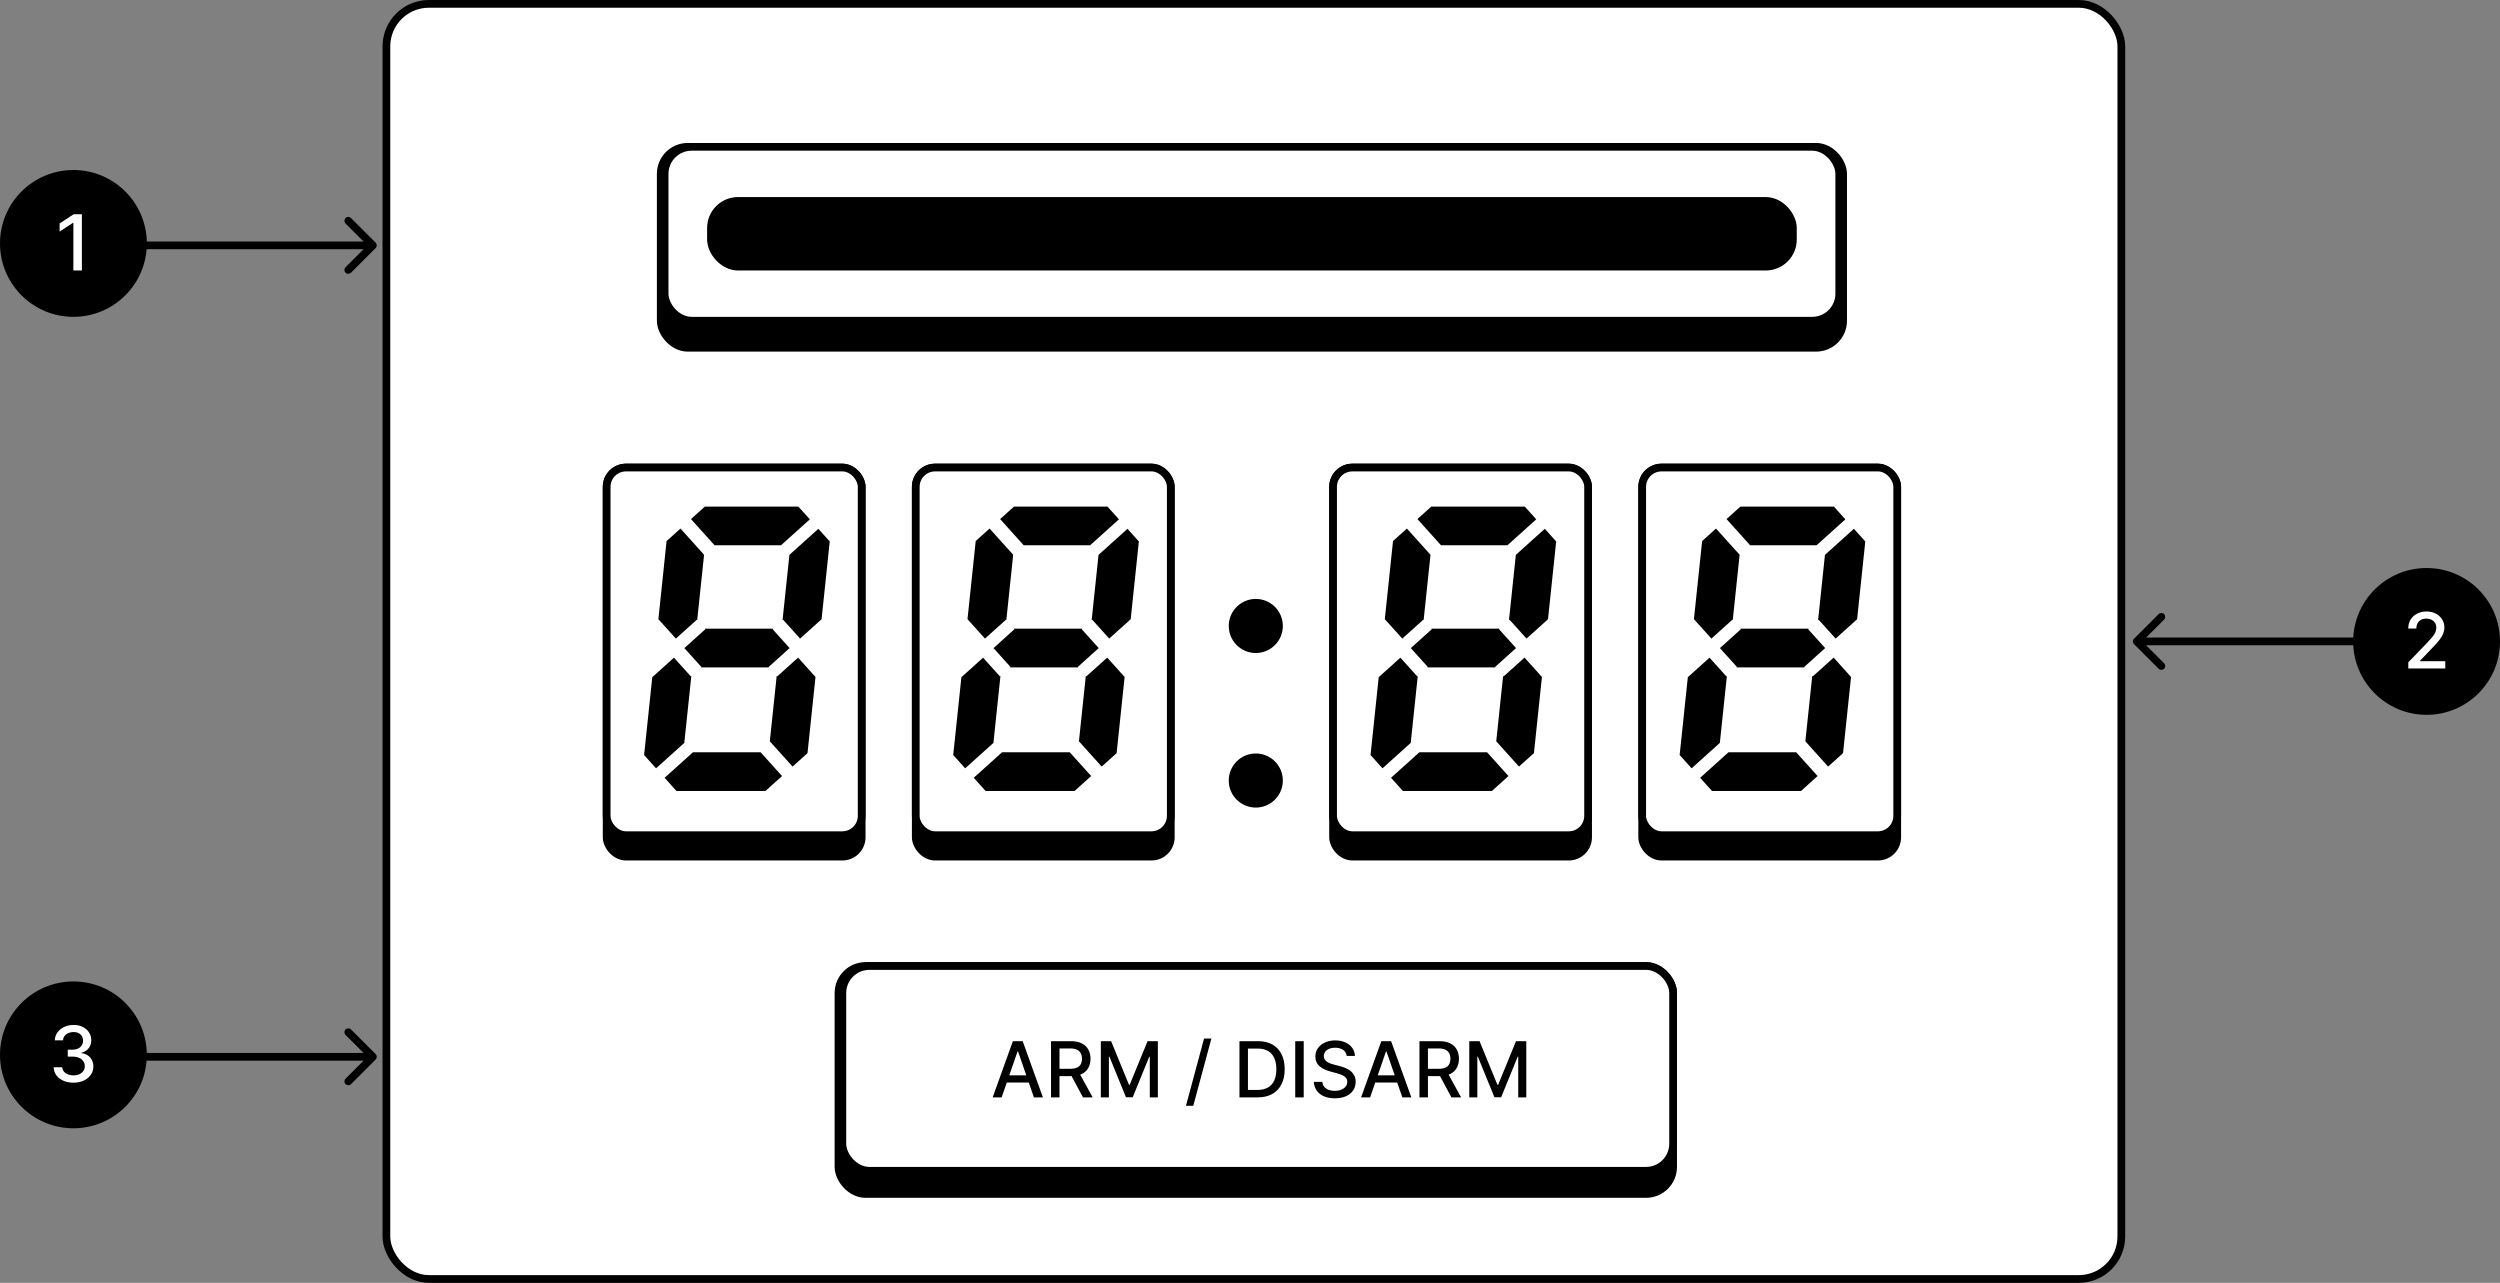 <svg width="647" height="332" viewBox="0 0 647 332" fill="none" xmlns="http://www.w3.org/2000/svg">
<rect x="0" y="0" width="647" height="332" fill="#808080" stroke="none"/>
<rect x="100" y="1" width="449" height="330" rx="11" fill="white" stroke="black" stroke-width="2"/>
<rect x="157" y="121" width="66" height="100.694" rx="5" fill="black" stroke="black" stroke-width="2"/>
<rect x="157" y="121" width="66" height="95.143" rx="5" fill="white" stroke="black" stroke-width="2"/>
<path d="M206.61 131.102H182.421L178.829 134.336L184.939 141.122H202.119L209.582 134.402L206.61 131.102Z" fill="black"/>
<path d="M202.392 200.842L196.851 194.688H179.334L171.998 201.293L175.072 204.707H198.099L202.392 200.842Z" fill="black"/>
<path d="M206.543 170.189L201.134 175.059L201.007 174.919L199.228 191.85L205.116 198.389L208.981 194.909L211.053 175.198L206.543 170.189Z" fill="black"/>
<path d="M204.299 143.6L211.79 136.855L214.738 140.129L212.623 160.257L207.063 165.263L202.675 160.39L202.519 160.53L204.299 143.6Z" fill="black"/>
<path d="M168.81 175.255L166.693 195.401L169.79 198.841L177.097 192.261L178.917 174.945L178.79 175.059L174.419 170.205L168.81 175.255Z" fill="black"/>
<path d="M170.388 160.242L172.513 140.023L176.105 136.789L182.215 143.574L180.435 160.505L180.332 160.39L174.914 165.268L170.388 160.242Z" fill="black"/>
<path d="M177.118 167.725L182.54 162.843L182.414 162.702H200.107L199.951 162.843L204.347 167.725L198.925 172.607L199.028 172.722H181.386L181.514 172.607L177.118 167.725Z" fill="black"/>
<rect x="345" y="121" width="66" height="100.694" rx="5" fill="black" stroke="black" stroke-width="2"/>
<rect x="345" y="121" width="66" height="95.143" rx="5" fill="white" stroke="black" stroke-width="2"/>
<path d="M394.61 131.102H370.421L366.829 134.336L372.939 141.122H390.119L397.582 134.402L394.61 131.102Z" fill="black"/>
<path d="M390.392 200.842L384.851 194.688H367.334L359.998 201.293L363.072 204.707H386.099L390.392 200.842Z" fill="black"/>
<path d="M394.543 170.189L389.134 175.059L389.007 174.919L387.228 191.85L393.116 198.389L396.981 194.909L399.053 175.198L394.543 170.189Z" fill="black"/>
<path d="M392.299 143.6L399.79 136.855L402.738 140.129L400.623 160.257L395.063 165.263L390.675 160.39L390.519 160.53L392.299 143.6Z" fill="black"/>
<path d="M356.81 175.255L354.693 195.401L357.79 198.841L365.097 192.261L366.917 174.945L366.79 175.059L362.419 170.205L356.81 175.255Z" fill="black"/>
<path d="M358.388 160.242L360.513 140.023L364.105 136.789L370.215 143.574L368.435 160.505L368.332 160.39L362.914 165.268L358.388 160.242Z" fill="black"/>
<path d="M365.118 167.725L370.54 162.843L370.414 162.702H388.107L387.951 162.843L392.347 167.725L386.925 172.607L387.028 172.722H369.386L369.514 172.607L365.118 167.725Z" fill="black"/>
<rect x="237" y="121" width="66" height="100.694" rx="5" fill="black" stroke="black" stroke-width="2"/>
<rect x="237" y="121" width="66" height="95.143" rx="5" fill="white" stroke="black" stroke-width="2"/>
<path d="M286.61 131.102H262.421L258.829 134.336L264.939 141.122H282.119L289.582 134.402L286.61 131.102Z" fill="black"/>
<path d="M282.392 200.842L276.851 194.688H259.334L251.998 201.293L255.072 204.707H278.099L282.392 200.842Z" fill="black"/>
<path d="M286.543 170.189L281.134 175.059L281.007 174.919L279.228 191.85L285.116 198.389L288.981 194.909L291.053 175.198L286.543 170.189Z" fill="black"/>
<path d="M284.299 143.6L291.79 136.855L294.738 140.129L292.623 160.257L287.063 165.263L282.675 160.39L282.519 160.53L284.299 143.6Z" fill="black"/>
<path d="M248.81 175.255L246.693 195.401L249.79 198.841L257.097 192.261L258.917 174.945L258.79 175.059L254.419 170.205L248.81 175.255Z" fill="black"/>
<path d="M250.388 160.242L252.513 140.023L256.105 136.789L262.215 143.574L260.435 160.505L260.332 160.39L254.914 165.268L250.388 160.242Z" fill="black"/>
<path d="M257.118 167.725L262.54 162.843L262.414 162.702H280.107L279.951 162.843L284.347 167.725L278.925 172.607L279.028 172.722H261.386L261.514 172.607L257.118 167.725Z" fill="black"/>
<rect x="425" y="121" width="66" height="100.694" rx="5" fill="black" stroke="black" stroke-width="2"/>
<rect x="425" y="121" width="66" height="95.143" rx="5" fill="white" stroke="black" stroke-width="2"/>
<path d="M474.61 131.102H450.421L446.829 134.336L452.939 141.122H470.119L477.582 134.402L474.61 131.102Z" fill="black"/>
<path d="M470.392 200.842L464.851 194.688H447.334L439.998 201.293L443.072 204.707H466.099L470.392 200.842Z" fill="black"/>
<path d="M474.543 170.189L469.134 175.059L469.007 174.919L467.228 191.85L473.116 198.389L476.981 194.909L479.053 175.198L474.543 170.189Z" fill="black"/>
<path d="M472.299 143.6L479.79 136.855L482.738 140.129L480.623 160.257L475.063 165.263L470.675 160.39L470.519 160.53L472.299 143.6Z" fill="black"/>
<path d="M436.81 175.255L434.693 195.401L437.79 198.841L445.097 192.261L446.917 174.945L446.79 175.059L442.419 170.205L436.81 175.255Z" fill="black"/>
<path d="M438.388 160.242L440.513 140.023L444.105 136.789L450.215 143.574L448.435 160.505L448.332 160.39L442.914 165.268L438.388 160.242Z" fill="black"/>
<path d="M445.118 167.725L450.54 162.843L450.414 162.702H468.107L467.951 162.843L472.347 167.725L466.925 172.607L467.028 172.722H449.386L449.514 172.607L445.118 167.725Z" fill="black"/>
<circle cx="325" cy="162" r="6" fill="black" stroke="black" stroke-width="2"/>
<circle cx="325" cy="202" r="6" fill="black" stroke="black" stroke-width="2"/>
<rect x="217" y="250" width="216" height="59" rx="7" fill="black" stroke="black" stroke-width="2"/>
<rect x="218" y="250" width="215" height="53" rx="7" fill="white" stroke="black" stroke-width="2"/>
<path d="M259.229 284H256.9L262.134 269.455H264.669L269.904 284H267.574L263.462 272.097H263.348L259.229 284ZM259.62 278.304H267.176V280.151H259.62V278.304ZM272.004 284V269.455H277.189C278.316 269.455 279.251 269.649 279.994 270.037C280.742 270.425 281.301 270.963 281.67 271.649C282.04 272.331 282.224 273.119 282.224 274.014C282.224 274.904 282.037 275.688 281.663 276.365C281.294 277.037 280.735 277.561 279.987 277.935C279.244 278.309 278.309 278.496 277.182 278.496H273.254V276.607H276.983C277.693 276.607 278.271 276.505 278.716 276.301C279.166 276.098 279.495 275.802 279.703 275.413C279.911 275.025 280.016 274.559 280.016 274.014C280.016 273.465 279.909 272.989 279.696 272.587C279.488 272.184 279.159 271.876 278.709 271.663C278.264 271.446 277.679 271.337 276.955 271.337H274.199V284H272.004ZM279.185 277.438L282.778 284H280.278L276.756 277.438H279.185ZM284.895 269.455H287.558L292.189 280.761H292.359L296.99 269.455H299.653V284H297.565V273.474H297.43L293.141 283.979H291.408L287.118 273.467H286.983V284H284.895V269.455ZM313.506 268.773L308.819 286.188H306.923L311.61 268.773H313.506ZM325.483 284H320.774V269.455H325.632C327.057 269.455 328.281 269.746 329.304 270.328C330.326 270.906 331.11 271.737 331.654 272.821C332.204 273.901 332.478 275.196 332.478 276.706C332.478 278.221 332.201 279.523 331.647 280.612C331.098 281.701 330.303 282.539 329.261 283.126C328.219 283.709 326.96 284 325.483 284ZM322.968 282.082H325.362C326.47 282.082 327.391 281.874 328.125 281.457C328.859 281.036 329.408 280.428 329.772 279.632C330.137 278.832 330.319 277.857 330.319 276.706C330.319 275.565 330.137 274.597 329.772 273.801C329.413 273.006 328.875 272.402 328.16 271.99C327.445 271.578 326.557 271.372 325.497 271.372H322.968V282.082ZM337.402 269.455V284H335.207V269.455H337.402ZM348.531 273.276C348.455 272.603 348.143 272.082 347.594 271.713C347.045 271.339 346.353 271.152 345.52 271.152C344.923 271.152 344.407 271.247 343.972 271.436C343.536 271.621 343.197 271.876 342.956 272.203C342.719 272.525 342.601 272.892 342.601 273.304C342.601 273.65 342.681 273.948 342.842 274.199C343.008 274.45 343.223 274.661 343.489 274.831C343.759 274.997 344.047 275.136 344.355 275.25C344.663 275.359 344.959 275.449 345.243 275.52L346.663 275.889C347.127 276.003 347.603 276.157 348.091 276.351C348.579 276.545 349.031 276.801 349.447 277.118C349.864 277.435 350.2 277.828 350.456 278.297C350.716 278.766 350.847 279.327 350.847 279.98C350.847 280.804 350.634 281.536 350.207 282.175C349.786 282.814 349.173 283.318 348.368 283.688C347.568 284.057 346.599 284.241 345.463 284.241C344.374 284.241 343.432 284.069 342.636 283.723C341.841 283.377 341.218 282.887 340.768 282.253C340.319 281.614 340.07 280.856 340.023 279.98H342.224C342.267 280.506 342.438 280.944 342.736 281.294C343.039 281.64 343.425 281.898 343.893 282.068C344.367 282.234 344.885 282.317 345.449 282.317C346.069 282.317 346.621 282.22 347.104 282.026C347.591 281.827 347.975 281.552 348.254 281.202C348.534 280.847 348.673 280.432 348.673 279.959C348.673 279.528 348.55 279.175 348.304 278.901C348.063 278.626 347.733 278.399 347.317 278.219C346.905 278.039 346.438 277.88 345.918 277.743L344.199 277.274C343.034 276.957 342.111 276.491 341.429 275.875C340.752 275.259 340.413 274.445 340.413 273.432C340.413 272.594 340.641 271.862 341.095 271.237C341.55 270.612 342.165 270.127 342.942 269.781C343.718 269.431 344.594 269.256 345.57 269.256C346.554 269.256 347.423 269.429 348.176 269.774C348.934 270.12 349.53 270.596 349.966 271.202C350.402 271.803 350.629 272.494 350.648 273.276H348.531ZM354.581 284H352.251L357.485 269.455H360.021L365.255 284H362.926L358.814 272.097H358.7L354.581 284ZM354.971 278.304H362.528V280.151H354.971V278.304ZM367.356 284V269.455H372.54C373.667 269.455 374.603 269.649 375.346 270.037C376.094 270.425 376.653 270.963 377.022 271.649C377.391 272.331 377.576 273.119 377.576 274.014C377.576 274.904 377.389 275.688 377.015 276.365C376.646 277.037 376.087 277.561 375.339 277.935C374.595 278.309 373.66 278.496 372.533 278.496H368.606V276.607H372.335C373.045 276.607 373.622 276.505 374.067 276.301C374.517 276.098 374.846 275.802 375.055 275.413C375.263 275.025 375.367 274.559 375.367 274.014C375.367 273.465 375.261 272.989 375.048 272.587C374.839 272.184 374.51 271.876 374.06 271.663C373.615 271.446 373.031 271.337 372.306 271.337H369.55V284H367.356ZM374.536 277.438L378.13 284H375.63L372.107 277.438H374.536ZM380.246 269.455H382.91L387.54 280.761H387.711L392.342 269.455H395.005V284H392.917V273.474H392.782L388.492 283.979H386.759L382.469 273.467H382.335V284H380.246V269.455Z" fill="black"/>
<rect x="171" y="38" width="306" height="52" rx="7" fill="black" stroke="black" stroke-width="2"/>
<rect x="172" y="38" width="304" height="45" rx="7" fill="white" stroke="black" stroke-width="2"/>
<rect x="184" y="52" width="280" height="17" rx="7" fill="black" stroke="black" stroke-width="2"/>
<circle cx="19" cy="63" r="19" fill="black"/>
<path d="M21.191 55.455V70H18.989V57.656H18.904L15.424 59.929V57.827L19.053 55.455H21.191Z" fill="white"/>
<path d="M97.207 64.207C97.598 63.817 97.598 63.183 97.207 62.793L90.843 56.429C90.453 56.038 89.82 56.038 89.429 56.429C89.038 56.819 89.038 57.453 89.429 57.843L95.086 63.5L89.429 69.157C89.038 69.547 89.038 70.18 89.429 70.571C89.82 70.962 90.453 70.962 90.843 70.571L97.207 64.207ZM37 64.5H96.5V62.5H37V64.5Z" fill="black"/>
<circle cx="628" cy="166" r="19" fill="black"/>
<path d="M623.266 173V171.409L628.188 166.31C628.714 165.756 629.147 165.27 629.488 164.854C629.834 164.432 630.092 164.032 630.262 163.653C630.433 163.275 630.518 162.872 630.518 162.446C630.518 161.963 630.404 161.546 630.177 161.196C629.95 160.841 629.639 160.569 629.246 160.379C628.853 160.185 628.411 160.088 627.918 160.088C627.397 160.088 626.943 160.195 626.555 160.408C626.166 160.621 625.868 160.921 625.66 161.31C625.451 161.698 625.347 162.152 625.347 162.673H623.252C623.252 161.788 623.456 161.014 623.863 160.351C624.27 159.688 624.829 159.174 625.539 158.81C626.249 158.44 627.057 158.256 627.961 158.256C628.875 158.256 629.68 158.438 630.376 158.803C631.076 159.162 631.623 159.655 632.016 160.28C632.409 160.9 632.606 161.601 632.606 162.382C632.606 162.922 632.504 163.45 632.3 163.966C632.102 164.482 631.754 165.057 631.256 165.692C630.759 166.321 630.068 167.086 629.183 167.986L626.292 171.011V171.118H632.84V173H623.266Z" fill="white"/>
<path d="M552.293 165.293C551.902 165.683 551.902 166.317 552.293 166.707L558.657 173.071C559.047 173.462 559.681 173.462 560.071 173.071C560.462 172.681 560.462 172.047 560.071 171.657L554.414 166L560.071 160.343C560.462 159.953 560.462 159.319 560.071 158.929C559.681 158.538 559.047 158.538 558.657 158.929L552.293 165.293ZM553 167H612.5V165H553V167Z" fill="black"/>
<circle cx="19" cy="273" r="19" fill="black"/>
<path d="M19.018 280.199C18.042 280.199 17.171 280.031 16.404 279.695C15.642 279.358 15.038 278.892 14.593 278.295C14.153 277.694 13.916 276.998 13.883 276.207H16.113C16.141 276.638 16.286 277.012 16.546 277.33C16.811 277.642 17.157 277.884 17.583 278.054C18.009 278.224 18.483 278.31 19.004 278.31C19.576 278.31 20.083 278.21 20.523 278.011C20.968 277.812 21.317 277.536 21.567 277.18C21.818 276.821 21.944 276.406 21.944 275.938C21.944 275.45 21.818 275.021 21.567 274.652C21.321 274.278 20.959 273.984 20.481 273.771C20.007 273.558 19.434 273.452 18.762 273.452H17.533V271.662H18.762C19.302 271.662 19.775 271.565 20.183 271.371C20.595 271.177 20.916 270.907 21.148 270.561C21.38 270.211 21.496 269.801 21.496 269.332C21.496 268.883 21.395 268.492 21.191 268.161C20.992 267.824 20.708 267.562 20.339 267.372C19.974 267.183 19.543 267.088 19.046 267.088C18.573 267.088 18.13 267.176 17.718 267.351C17.311 267.521 16.979 267.768 16.724 268.089C16.468 268.407 16.331 268.788 16.312 269.233H14.188C14.212 268.447 14.444 267.756 14.884 267.159C15.329 266.562 15.916 266.096 16.646 265.76C17.375 265.424 18.184 265.256 19.075 265.256C20.007 265.256 20.812 265.438 21.489 265.803C22.171 266.162 22.697 266.643 23.066 267.244C23.44 267.846 23.625 268.504 23.62 269.219C23.625 270.033 23.398 270.724 22.938 271.293C22.484 271.861 21.878 272.242 21.12 272.436V272.55C22.086 272.696 22.834 273.08 23.364 273.7C23.899 274.321 24.165 275.09 24.16 276.009C24.165 276.809 23.942 277.526 23.492 278.161C23.047 278.795 22.439 279.295 21.667 279.659C20.895 280.019 20.012 280.199 19.018 280.199Z" fill="white"/>
<path d="M97.207 274.207C97.598 273.817 97.598 273.183 97.207 272.793L90.843 266.429C90.453 266.038 89.82 266.038 89.429 266.429C89.038 266.819 89.038 267.453 89.429 267.843L95.086 273.5L89.429 279.157C89.038 279.547 89.038 280.181 89.429 280.571C89.82 280.962 90.453 280.962 90.843 280.571L97.207 274.207ZM37 274.5H96.5V272.5H37V274.5Z" fill="black"/>
</svg>
